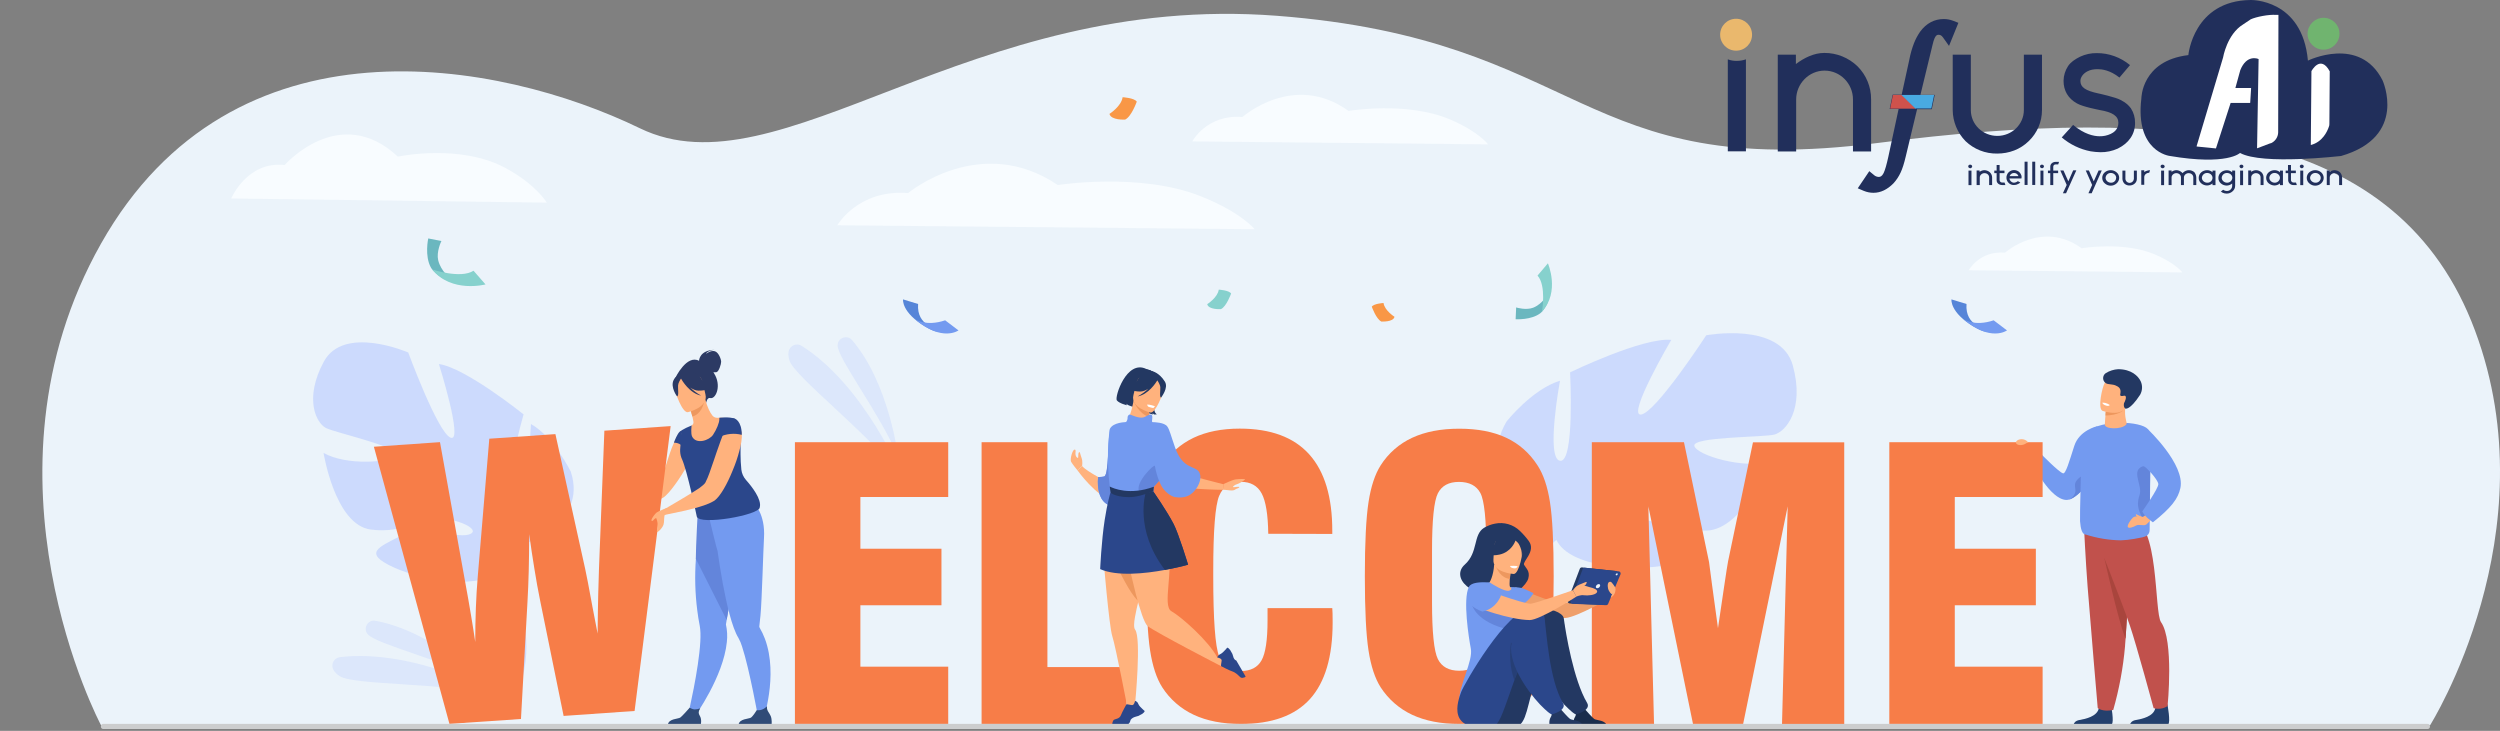 <?xml version="1.0" encoding="utf-8"?>
<!-- Generator: Adobe Illustrator 25.2.1, SVG Export Plug-In . SVG Version: 6.00 Build 0)  -->
<svg version="1.1" id="Layer_1" xmlns="http://www.w3.org/2000/svg" xmlns:xlink="http://www.w3.org/1999/xlink" x="0px" y="0px"
	 viewBox="0 0 2772.3 810.5" style="enable-background:new 0 0 2772.3 810.5;" xml:space="preserve">
<rect x="0" y="0" width="2772.3" height="810.5" fill="#808080" stroke="none"/>
<style type="text/css">
	.st0{fill:#EBF3FA;}
	.st1{opacity:0.5;}
	.st2{opacity:0.5;fill:#AEC3FF;enable-background:new    ;}
	.st3{fill:#FFB27D;}
	.st4{fill:#2B478B;}
	.st5{fill:#F77D48;}
	.st6{fill:#2C3A64;}
	.st7{fill:#739AF0;}
	.st8{fill:#6385DB;}
	.st9{fill:#ED985F;}
	.st10{fill:#304B77;}
	.st11{fill:#F8FCFF;}
	.st12{fill:#24406D;}
	.st13{fill:#C1514C;}
	.st14{fill:#A9453D;}
	.st15{fill:#ED975D;}
	.st16{fill:#233862;}
	.st17{fill:#FFFFFF;}
	.st18{fill:#EF9F6A;}
	.st19{fill:#1A2D4C;}
	.st20{opacity:0.5;fill:#233862;enable-background:new    ;}
	.st21{fill:#6BB7BF;}
	.st22{fill:#86D1CD;}
	.st23{fill:#5685D8;}
	.st24{fill:#F99746;}
	.st25{fill:#CCCDCE;}
	.st26{fill:#212F5B;}
	.st27{fill:#CF524C;}
	.st28{fill:#49AAE2;}
	.st29{opacity:0.98;fill:#6FB46E;enable-background:new    ;}
	.st30{opacity:0.98;fill:#EBB86C;enable-background:new    ;}
</style>
<g id="_лой_1">
	<path class="st0" d="M112,804.2c0,0-146.3-274.7,0-534s441.9-203.5,597.5-128s364.1-151,706.4-124.7s333,183.8,665.9,141.1
		s578.8-17.2,662.8,208s-49.8,437.6-49.8,437.6L112,804.2z"/>
	<g class="st1">
		<path class="st2" d="M995.9,506.4c0,0-9.7-81-51.1-129.3c-5.5-6.4-16.1-2.3-15.9,6.1c0,0.1,0,0.3,0,0.4
			C929.4,398.1,975.9,459,995.9,506.4z"/>
		<path class="st2" d="M1001,529.6c0,0-41.3-101.2-111.9-146c-4.3-2.8-10-1.7-13,2.5c-1.9,2.7-2.7,7-0.6,13.7
			C881,417.5,959.7,477.5,1001,529.6z"/>
	</g>
	<g class="st1">
		<path class="st2" d="M537.5,756.4c0,0-58.6-56.7-121.3-68c-8.3-1.5-13.9,8.3-8.5,14.8l0.3,0.3
			C417.6,714.4,492.1,732.3,537.5,756.4z"/>
		<path class="st2" d="M556.1,771.2c0,0-95.9-52.4-178.9-42.5c-5.1,0.6-8.9,5-8.6,10.1c0.3,3.3,2.3,7.2,8.2,11
			C392.3,760,491.2,756.8,556.1,771.2z"/>
	</g>
	<path class="st2" d="M588.8,470.2c0,0-3.4,81.8-18.6,80.2c-15.2-1.6,10.4-90.9,10.4-90.9s-64.7-51.9-93.9-55.8
		c0,0,27.4,87,13.1,81.7c-14.3-5.3-47.1-94.5-47.1-94.5s-71.5-31.2-93.7,10.3c-22.3,41.5-8,68.1,2.4,73.4
		c10.4,5.3,81.6,20.9,77.6,29.7c-4,8.8-55.3,12.4-80.2-2.1c0,0,12.6,79.7,52.2,85c39.6,5.3,57.1-15.9,81.5-12.2
		c24.4,3.7,40.4,14.2,26.9,17.9c-13.5,3.7-53-10.1-76.2,1.9s-41.2,18.5-7,34.2s99.8,26.1,119.2,1.4c0.8-1.1,1.7-2.1,2.4-3.1
		c-0.7,1.1-1.5,2.2-2.4,3.1c5.7,5.4,11.4,26.2,15,41.9c0.4,2.6,1.2,6.3,2.5,11.4l0,0c0.5,2.3,0.8,4.1,1.1,5.4
		c5.3,34.7-14.1,87.8-14.1,87.8l7.2,3.8c29.8-51.2,10.5-103.5,10.5-103.5c-11-40.4-2.8-71.6-2.8-71.6s78.1-22.7,58.1-82.7
		C632.9,523.2,614.6,484.9,588.8,470.2z"/>
	<path class="st2" d="M1988.1,405.3c-13.4-49-96-33.5-96-33.5s-56,85.9-72.3,87.9c-16.3,2.1,33.5-82.8,33.5-82.8
		c-31.7-3-112.2,36-112.2,36s5.3,100-11,98.1c-16.3-2-0.2-88.8-0.2-88.8c-30.6,9.2-59.1,45-59.1,45c-35.6,58.3,41,101,41,101
		s1.1,34.7-20.3,74.6l0,0c0,0-4.9,7.4-9.7,19.8h8.3c0.7-2.2,1.4-4.4,2.3-6.5c0,0,0,0,0,0V656c0.6-1.3,1.4-3.1,2.4-5.4l0,0
		c2.5-5,4.3-8.7,5.3-11.4l0,0c7.6-15.7,18.6-36.1,25.9-40.4c-0.8-1.2-1.4-2.5-1.8-3.8c0.6,1.2,1.2,2.5,1.8,3.8
		c14.4,30.5,85.9,35.5,125.7,27.3c39.8-8.3,22.4-19.4,0.9-37.6c-21.5-18.2-66.4-13.3-79.7-20.4c-13.3-7.1,6.1-14.3,32.6-12.3
		c26.5,2,39.9,28.5,82.8,32.5c42.9,4,75.4-76.7,75.4-76.7c-29.6,9.2-82.7-7-84.8-17.2c-2.1-10.2,76.5-9.3,88.8-12.5
		S2001.5,454.3,1988.1,405.3z"/>
	<path class="st3" d="M708.6,557.7c10-1,21.8-2.7,26.6-5.7c7.2-4.4,19.6-22.8,27.3-36.3c0.2-0.3,0.7-7.1,0.9-7.5
		c4-7.1,5.8-2.7,6-8.4c0.2-3-0.1-6.1-0.9-9c-0.8-2.9-2.2-5.7-4.1-8.1c-0.2-0.3-0.5-0.7-0.8-0.9c-1.5-1.8-3.2-3.3-5.2-4.4
		c-1.3-0.5-2.7,0.1-4.2,1.7v0c-1.5,1.7-2.8,3.6-3.8,5.6c-0.1,0-0.1,0.1-0.1,0.2c-0.3,0.5-0.6,1-0.9,1.7c-0.1,0.1-0.2,0.2-0.2,0.4
		c-0.6,1.3-1.2,2.6-1.8,3.9c-6.8,14.7-11.8,39.1-17.8,45.7c-2.6,2.9-16.5,6.4-25.9,10.6C696.9,550.2,701.9,558.4,708.6,557.7z"/>
	<path class="st4" d="M753.7,478.8c-2.6,2.2-5.5,9.7-6.4,12.1c0,0,7.2-0.3,10.1,5.3C757.4,496.2,757.4,475.5,753.7,478.8z"/>
	<path class="st5" d="M498.4,802.7l-83.8-307.3l73.3-5.1L515,640.7c3,16.5,5.5,30.3,7.3,41.4c1.9,11.1,3.4,21,4.7,29.8
		c0-13,0.3-25.6,0.7-37.7s1.2-23.7,2.1-34.9l12.8-152.8l73.3-5.1l33,149.4c1.4,6,4,19.9,8,41.7c2.4,12.7,4.3,22.7,5.8,30.1
		c0.2-18.8,0.4-33.6,0.7-44.4c0.3-10.7,0.5-19.7,0.8-26.9l6-153.7l73.5-5.1l-40,315.9l-78.7,5.5l-26-127.7
		c-2.3-11.2-4.4-23-6.4-35.4c-2-12.4-4-25.2-5.8-38.5c0,15.5-0.2,29.2-0.5,41.3c-0.3,12.1-0.8,23.4-1.4,34.1l-7.2,129.6L498.4,802.7
		z"/>
	<path class="st6" d="M775.2,400.1c0-1,0.8-11.6,17-12.2c0,0-8,1-9.3,4.5c0,0,5.4-4.3,9.8-2.9s7,9.1,7,11.7c0,2.5-2.4,10.8-5.2,11.5
		c-1.1,0.2-2.3,0.2-3.4,0c0.8,1.3,1.5,2.6,2.2,3.9c6.5,13.3-0.2,26.3-5.7,24.8c-3.5-0.9-4.5,5.1-4.5,5.1L749,418.8
		C749,418.8,761.5,392.8,775.2,400.1z"/>
	<path class="st7" d="M763.3,791.5l7.3,2.7c0,0,31.5-43.7,35.4-82.1c0.8-6.6,0.4-13.2-1-19.6l0.8-4.9c0.2-1.4,0.6-3.2,0.9-5.2
		c1-5.9,2.4-13.9,4-23c3.7-21,8.5-47.9,12.2-67.7l-2-0.6l-21.1-6.8l-4.3-13.8l-15.7-4.2c0,0-3.5,6.9-6.6,39.4
		c-0.6,4.3-1.1,9-1.5,14.1c-1.4,19-0.9,38,1.5,56.9c0.7,5.7,1.6,11.5,2.8,17.5c0.8,4.4,1,10.4,0.6,17.2
		C774.9,742.7,763.3,791.5,763.3,791.5z"/>
	<path class="st8" d="M771.6,619.6l34.2,67.9c0.2-1.4,0.6-3.2,0.9-5.2c1-5.9,2.4-13.9,4-23c3.7-21,8.5-47.9,12.2-67.7l-2-0.6
		l-21.1-6.8l-4.4-13.8l-21.5-5.7C773.9,564.7,771.6,606.7,771.6,619.6z"/>
	<path class="st7" d="M786.6,574.9l0.8-6.8c13.3,3.5,48.7-9.8,48.7-9.8s12.8,11.3,11.1,38.4c-0.8,13.2-2.3,69.3-3.9,85.9
		c-0.6,6-1.1,10.3-1.3,12l0,0c0,0.5,0.1,1,0.4,1.5c2.3,3.9,4.2,8,5.8,12.2c15.4,41.1-2.4,91.6-2.4,91.6l-4.6-1.8
		c0,0-10.1-56.3-18.3-81.1c-1-3.3-2.3-6.5-4-9.5c-3.6-5.8-6.9-15.2-9.9-26.4c-5.7-21.2-10.3-48.8-13.3-70.1
		C795.3,610.9,786.6,574.9,786.6,574.9z"/>
	<path class="st3" d="M761.3,492.6c4.8,2.2,10,3.4,15.3,3.6c22.8,1.2,28-18.7,28.9-32c-2.5-0.9-5.2-1.2-7.8-1
		c-0.6,0-1.2,0.1-1.9,0.1c-2.3,0.2-4.5-0.8-5.9-2.6c-2.6-3.3-5.6-9.3-7.7-17.5l-1,0.5l-16.4,7.7c0,0,1.7,5.4,3,10.5
		c0.5,2,0.9,4,1.2,6.1c0.2,1.6-0.7,3.1-2.2,3.8l0,0l0,0C764.4,478.5,762.5,485.5,761.3,492.6z"/>
	<path class="st4" d="M755.6,507.6c0.2,0.5,0.4,0.9,0.6,1.4c5.8,12.5,16.5,63.9,16.5,63.9c3.3,10,69.6-1.8,69.8-10.2
		c2.5-8.9-8.9-23.3-15.3-30.5c-2.8-3.2-4.6-7.2-5.1-11.4c-1.3-12-0.8-23.1-0.9-29.9l0,0c-1.3-0.9-2.5-1.8-3.6-2.6
		c-1.6-1.1-3-2.3-4.4-3.6c-1.2-1.1-1.9-2.6-2.1-4.2c-0.1-1.2,0-2.3,0.1-3.5c0-0.5,0.1-1.1,0.2-1.7c0.6-3.8,1.8-7.5,3.3-11
		c-6.1-2.5-17-1-17-1s0,0.6,0,1.6c0,4-3.2,11.6-7,17.3c-4.1,6.1-18.5,11.1-23.2,1.9c-1.6-3.2-0.7-11.7-0.5-12.3l0,0
		c-9.8,3.8-13.2,7-13.2,7C759.5,482.6,751.1,495.5,755.6,507.6z"/>
	<path class="st9" d="M764.8,451.4c0,0,1.7,5.3,3,10.5c9.6-2.7,12.5-12.8,13.4-18.2L764.8,451.4z"/>
	<path class="st3" d="M762.8,457.1c0,0,23-5.3,19.5-19.6c-3.5-14.3-3-24.6-17.8-21.8c-14.8,2.8-16.3,9-16.3,14
		C748.2,434.8,756.7,458.1,762.8,457.1z"/>
	<path class="st6" d="M746.9,421.6c2.5-5.2,5.4-4.9,7.2-4c10.8-10,21.4-1.8,21.4-1.8c2.6,6,7.1,10.9,12.9,13.9c0,0-3.5,3.6-13.8,3.5
		c-3.1,0-6.3-1.5-9.1-3.4c3.6,3.5,7.6,6.5,12,8.9c-12.8-2.4-21.5-17.3-22.3-18.9c-1.1,1.6-3.2,5-3.3,7.9c-0.2,3.9,1.1,11.5-1.1,11.8
		C750.7,439.6,743.2,429.4,746.9,421.6z"/>
	<path class="st10" d="M819,803.7h36.6c0,0,0.8-5.6-1-9.8c-1.8-4.1-4.7-5.9-4-10.8c-2.3,2.4-6.1,5.1-11.4,4.4
		c-0.6,1-4.2,6.6-6.3,8.2C830.4,797.4,819.8,796.8,819,803.7z"/>
	<path class="st10" d="M740.6,803.7h36.5c0,0,1.4-5.8-1-9.8c-2.1-3.5-1.3-5.5,0.3-8.4c-1.9,0.8-4,1.2-6.2,1.2
		c-1.9-0.2-3.8-0.9-5.4-1.9c-1.6,1.8-8.3,9.4-10.4,10.9C752,797.4,741.4,796.8,740.6,803.7z"/>
	<path class="st3" d="M822.6,485.1c-0.2,3.3-0.7,6.7-1.5,9.9c-1.6,7.1-3.7,14.1-6.3,20.9c-0.8,2-1.5,4-2.4,6
		c-5.9,14.7-13.6,28.4-19.9,33.1c-0.2,0.2-0.5,0.4-0.8,0.5c-3.5,2.1-7.3,3.7-11.2,5c-6.5,2.2-14.1,4.2-21,5.8h-0.1
		c-4,0.9-22.2,4.7-22.2,4.7l-1.5-5.7c0,0,33.8-19.7,39.6-23.9c3.3-2.4,5.9-4.6,6.8-6.1c1.8-3.5,3.3-7,4.6-10.7
		c0.9-2.4,1.8-5,2.7-7.8c1.7-4.6,3.3-9.6,5-14.6c3.1-9.1,6.4-18.3,9.5-25.4l0,0c0.5-1.2,1.8-1.8,3-1.5l15.5,3.2
		c0.1,1.1,0.2,2.4,0.2,3.7C822.7,483.2,822.7,484.1,822.6,485.1z"/>
	<path class="st4" d="M797.7,484.6c7.8-3.7,16.6-4.5,24.9-2.4c-0.1-15.9-8-18.1-8-18.1C811.4,462.9,797.7,464.8,797.7,484.6z"/>
	<path class="st3" d="M739.3,563.3c0,0-9.3,3.6-11.1,5c-1.8,1.4-5.3,6-5.9,8.4c0,0,0,1,1,1c1,0,3-3.6,4.5-3c0,0,1.4,3.8,1.4,6.2
		c0,1.6-0.9,7.7-0.7,9c0.2,1.3,6.1-4.1,7.3-8.2c0.9-3.3,0.4-5.4,1-9.5c0.5-3.6,10.4-5.7,10.4-5.7L739.3,563.3z"/>
	<path class="st5" d="M881.5,802.8V490.4h170v60.7h-97.4v57.4h89.9v62.7h-89.9v68.1h97.4v63.5H881.5z"/>
	<path class="st5" d="M1249.4,802.8h-160.9V490.4h73v249.3h87.8L1249.4,802.8z"/>
	<path class="st5" d="M1405.6,674.4h71.8c0.1,1.9,0.2,3.9,0.3,6.1c0.1,2.2,0.1,5.4,0.1,9.7c0,38.1-8.4,66.4-25.1,84.9
		s-42.3,27.7-76.7,27.7c-20.3,0-37.7-3.4-52.1-10.1c-14.4-6.7-26.6-17.3-35.1-30.6c-6.2-9.7-10.7-23.3-13.4-40.6
		c-2.7-17.3-4.1-44.8-4.1-82.4c0-37.6,1.4-65,4.1-82.4s7.2-30.8,13.4-40.6c8.5-13.3,20.5-23.8,34.7-30.6
		c14.3-6.8,31.4-10.2,51.3-10.2c34.2,0,59.9,9.5,77,28.5s25.7,47.4,25.6,85.3v3l-71-0.2c-0.3-21.2-2.7-36.1-7.3-44.7
		c-4.6-8.6-12.3-12.9-23.1-12.9c-11.8,0-19.8,5.2-24.1,15.7s-6.5,38.2-6.5,83.1v5.9c0,48.3,2.2,77.9,6.5,88.8s12.4,16.3,24.1,16.3
		c11,0,18.6-4,23-11.9c4.4-7.9,6.6-22.6,6.6-44.1L1405.6,674.4z"/>
	<path class="st5" d="M1513.5,639.1c0-37.6,1.4-65,4.1-82.4s7.2-30.8,13.4-40.6c8.5-13.4,20.7-24.1,35.1-30.7
		c14.5-6.7,31.8-10,52.1-10c20.4,0,37.8,3.3,52,10c14.3,6.7,25.9,16.9,34.8,30.7c6.5,9.9,11.1,23.5,13.8,40.8
		c2.7,17.3,4.1,44.7,4.1,82.2c0,37.3-1.4,64.7-4.1,82.1c-2.7,17.4-7.3,31-13.8,40.9c-8.4,13.3-20.5,24-34.8,30.6
		c-14.4,6.8-31.7,10.1-52,10.1c-20.3,0-37.7-3.4-52.1-10.1c-14.4-6.7-26.5-17.3-35.1-30.6c-6.2-9.7-10.7-23.3-13.4-40.6
		S1513.5,676.7,1513.5,639.1z M1648.2,667.3v-56.4c0-34.6-2.2-56-6.6-64.2c-4.4-8.2-12.3-12.3-23.8-12.3c-11.2,0-19,4.2-23.3,12.6
		c-4.3,8.4-6.5,29.7-6.5,63.9v56.4c0,33.8,2.2,55,6.5,63.6s12.2,12.9,23.7,12.9c11.4,0,19.2-4.2,23.5-12.6
		C1646,722.8,1648.2,701.5,1648.2,667.3z"/>
	<path class="st5" d="M1765.2,802.8V490.4h102.2l27.8,132.9c0.1,0.7,1.2,9,3.3,25.1c2.1,16,4.3,32.1,6.6,48.2
		c1.8-12,3.9-27,6.6-44.7c2.6-17.8,4.2-27.6,4.6-29.5l27.6-131.9h101.2v312.4h-69l6.3-241.4L1933,802.8h-55.6l-49.5-241.4l6.3,241.4
		L1765.2,802.8z"/>
	<path class="st11" d="M256.4,220.1c0,0,17.5-41.7,59.3-37.1c0,0,60.8-69.6,125.5-9.3c0,0,68.9-14.9,119.9,12.9
		c34,18.6,45.2,38.1,45.2,38.1L256.4,220.1z"/>
	<path class="st11" d="M928.5,249.8c0,0,23.1-40.1,78.5-35.7c0,0,80.3-66.9,166-8.9c0,0,91-14.4,158.5,12.4
		c45,17.9,59.8,36.6,59.8,36.6L928.5,249.8z"/>
	<path class="st11" d="M1322.1,156.8c0,0,16.4-30.4,55.6-27c0,0,57-50.6,117.7-6.8c0,0,64.6-10.9,112.4,9.4
		c31.9,13.5,42.4,27.7,42.4,27.7L1322.1,156.8z"/>
	<path class="st11" d="M2183.2,299.7c0,0,11.8-21.9,40.2-19.5c0,0,41.1-36.6,85-4.9c0,0,46.6-7.9,81.1,6.8c23,9.8,30.6,20,30.6,20
		L2183.2,299.7z"/>
	<path class="st7" d="M2330.3,513.5c-4.7,8.8-10.3,17.2-16.7,24.9l0,0c-6.3,7.6-12.8,13.3-18.3,15.3l0,0c-0.3,0.1-0.6,0.2-0.8,0.3
		h-0.1c-1,0.3-2.1,0.4-3.2,0.4c-18-0.8-37-39.4-37-39.4c0.4-3,1.8-5.7,4-7.8c1.5-1.5,3.4-2.7,5.4-3.6c0,0,19.4,19.9,24.1,21.3
		c3,0.9,6.9-13,12.5-30.4c5.6-17.5,25.3-21.8,25.3-21.8S2345.4,485.4,2330.3,513.5z"/>
	<path class="st8" d="M2313.6,538.5L2313.6,538.5c-6.3,7.6-12.8,13.3-18.3,15.3l0,0l-0.8,0.3h-0.1c0.2-0.1,6.1-3.2,7-8.8
		c0.9-5.7-5.2-10.5,10.2-19.4C2320.4,520.6,2313.6,538.5,2313.6,538.5z"/>
	<path class="st12" d="M2299.5,803.2h42.2c3-2-0.8-22.1-0.8-22.1s-11.5-4.4-13.5,4.5c-2,8.9-14.7,11.7-21.4,12.8
		C2301.4,799.2,2300,801.7,2299.5,803.2z"/>
	<path class="st13" d="M2363.8,595.5c0,0-1.3,24.6-3,53.1c-1.2,20.4-2.6,42.9-3.7,59.7c-0.2,2.2-0.3,4.4-0.5,6.4
		c0,0.6-0.1,1.2-0.1,1.9c-2.1,23.9-6.5,47.6-13.1,70.7c-11.9,2.5-17.2-2.1-17.2-2.1s-8.2-95.8-11.2-134.4
		c-2.2-28.4-4.2-69.8-4.2-69.8L2363.8,595.5z"/>
	<path class="st14" d="M2360.8,648.7c-1.2,20.4-2.6,42.9-3.7,59.7c-7.8-18.3-23.6-89.6-23.6-89.6L2360.8,648.7z"/>
	<path class="st12" d="M2362.1,803.2h42.2c3-2-0.8-22.1-0.8-22.1s-11.5-4.4-13.5,4.5c-2,8.9-14.7,11.7-21.4,12.8
		C2364,799.2,2362.5,801.7,2362.1,803.2z"/>
	<path class="st13" d="M2322.3,590.7c0,0,30.1,75,39.7,103.4c6.9,20.2,26.2,91.2,26.2,91.2s8.4,2.6,15.5-2.4c0,0,7.2-72.5-7.3-93
		c-7.7-10.9-1.9-112.8-33.2-113.7C2331.9,575.3,2322.3,590.7,2322.3,590.7z"/>
	<path class="st7" d="M2384,566.5c-0.1,10.7-0.2,18.5-0.2,20.5c0.1,6.4-4,7.9-8.3,8.9c0,0-3.9,0.8-8.9,1.7
		c-4.9,0.9-9.9,1.4-14.8,1.6c-13.2-0.2-26.3-2.4-38.8-6.4c-4,0-5.8-6.2-6.4-14.8c-0.4-5.8,1.4-63.8,1.6-78.3
		c0.2-10.4,5.8-20,7.5-21.4c14.8-13.1,58.3-11.4,66.2-2.4c1.9,2.2,2.5,23.7,2.6,47.2C2384.3,538.3,2384.1,554.3,2384,566.5z"/>
	<path class="st3" d="M2357.8,470.8c-5.6,6-24.2,5.1-23.7-0.1c0.1-0.6,0.2-4.5,0.3-5.1c0.1-0.6,0.1-0.9,0.1-1.4
		c0.1-1.3,0.2-2.4,0.3-3.4c0.2-2.9,0.3-4.5,0.3-4.5l0,0c0.5-0.1,12.5-3.6,18.5-5c2-0.5,3.3-0.7,3.3-0.6
		C2355.2,464.2,2359.6,468.8,2357.8,470.8z"/>
	<path class="st15" d="M2354.3,455.3c0,0-5,5.1-19.5,5.5c0.2-2.9,0.3-4.5,0.3-4.5l0,0c0.5-0.1,12.5-3.6,18.5-5
		C2354.8,451.7,2353.4,454.5,2354.3,455.3z"/>
	<path class="st3" d="M2331.5,455.6c2.7,0.9,5.5,1.6,8.3,1.9c6.8,0.9,15.8,0.4,18.7-7.9c4.8-13.9,10.8-22.3-3.2-28
		c-7.5-3-12.3-3.2-15.5-2c-2.4,0.9-4.5,2.7-5.8,5C2331.3,428.8,2325.8,453.1,2331.5,455.6z"/>
	<path class="st16" d="M2335.1,413.8c-3,2.1-3.8,6.2-1.8,9.2c1,1.5,2.5,2.5,4.2,2.8c3.5,0.6,6.5,0.7,8.2,1.5
		c3.5,1.5,6.5,3.2,5.7,8.6c-0.3,1.8-1.2,4.1,3.6,3c0.6-0.2,1.2-0.2,1.7,0.1c2,1.2-0.5,6.8-1.3,8c0,0-1.1,4,1.3,6
		c0.3,0.2,5,2.3,16.5-15.2c2.6-4.6,2.9-10.1,0.7-14.9c-2.8-6-10.5-13.5-25.1-13.5C2344,409.7,2339.2,411.2,2335.1,413.8z"/>
	<path class="st17" d="M2331.4,446.5c0,0-0.3,1.8,3.9,3.2c0,0,3.5,1.2,4.2-0.6C2339.4,449.2,2336.7,446.5,2331.4,446.5z"/>
	<path class="st8" d="M2384,566.5c-2.1,9.9-5.6,13.3-7.5,9.6c-6.8-12.9-6.7-18.3-3.8-27.5c3-9.2-7.4-23.5,0-29.6
		c7.3-6,11.4,3.7,11.6,4.1C2384.3,538.3,2384.1,554.3,2384,566.5z"/>
	<path class="st3" d="M2383.7,565.3c0,0-5,8.2-8.3,7.9c-3.3-0.3-7.7-1.5-10.3,0.9c-2.6,2.4-6.6,8.8-5.5,10.4
		c1.1,1.7,5.8,0.2,9.1-1.7c3.3-1.9,8.6,0.9,11.4-1.2c2.8-2.1,9.5-10.4,9.5-10.4L2383.7,565.3z"/>
	<path class="st7" d="M2381.7,475.9c0,0,41.6,39.1,36.2,65.2c-2.5,11.9-10.1,21.9-30.5,38.1c0,0-9.6-6.6-11.8-12.1
		c0,0,18.5-26,17.8-30.5c-0.9-5.4-13.5-19-18-21.1C2370.9,513.4,2371.3,480.5,2381.7,475.9z"/>
	<path class="st3" d="M2375.3,573.2c0,0-4.4-1.9-5.8-2.7s-1.1,0.5-0.7,1.2c0.7,1.2,1.9,2.1,3.3,2.3
		C2373.3,574,2374.4,573.7,2375.3,573.2z"/>
	<g id="girl_2">
		<path class="st16" d="M1657.7,580.7c10-2.1,20.3,0.9,27.6,7.9c3.7,3.5,7.1,7.4,10.1,11.5c8.1,11.3-7.4,22.5-5.3,26.3
			c2.1,3.8,6.8,6.9,4.7,14.9s-15.9,18.4-20.4,18.8c-45.6,4.7-65.4-20.4-50.1-34c15.2-13.5,9-33.2,21.4-40.8
			C1649.4,583.1,1653.5,581.5,1657.7,580.7z"/>
		<path class="st18" d="M1681.2,651.5c0,0,42.6,17.9,50.4,17.6s55.8-14.6,55.8-14.6l-1.2,8.3c0,0-37,21.3-50,22.5
			c-12.7,1.2-56.4-11.4-60.6-14.1C1671.4,668.5,1669,654.2,1681.2,651.5z"/>
		<path class="st3" d="M1686.1,671.2c-4.4,3-9.3,5-14.4,6.1c-22.2,5.1-30.7-13.7-34-26.6c2.3-1.3,4.9-2.1,7.5-2.3
			c1.6-0.2,3.3-0.3,4.7-0.4c2.5-1.9,6.2-9.7,7-21.9l1,0.3l17.5,4.8c0,0-0.8,5.6-1.2,10.8c-0.3,4.2-0.4,8.1,0.4,9l2.2,0.5l0,0
			C1680.7,657.8,1683.7,664.3,1686.1,671.2z"/>
		<path class="st9" d="M1675.6,631.2c0,0-0.8,5.6-1.2,10.8c-10-1-14.5-10.5-16.3-15.6L1675.6,631.2z"/>
		<path class="st3" d="M1678.6,636.5c0,0-23.6-1.3-22.5-16c1.1-14.7-1.3-24.7,13.8-24.5s17.6,6,18.5,11
			C1689.2,612,1684.7,636.4,1678.6,636.5z"/>
		<path class="st16" d="M1688.2,598.8c-3.3-4.7-6.1-3.9-7.8-2.7c-12.4-8-21.4,1.9-21.4,1.9c-1.5,6.3-5.2,12-10.4,15.9
			c0,0,4.2,3.3,14.2,1.1c12.8-2.8,17.2-13.9,17.8-15.6c1.3,1.4,3.1,2.3,4.4,5.3c1.6,3.6,2.6,5.7,2.6,11.6
			C1687.6,616.2,1693.1,605.8,1688.2,598.8z"/>
		<path class="st7" d="M1631,719.1c-2.1-10.9-9.1-54.4-2.1-68.3c2.5-5,12.3-5.5,23-5c3.3,2.2,16.1,10.3,21.3,9.3l0.3-0.1
			c2.5-0.6,3.4-2.4,1.3-3.8c4-0.3,8,0,11.9,0.7c3.7,0.7,13.8,5.9,13.8,5.9s-5.1,9.1-12.5,12.3c1.3,11.4-0.6,16.4-12.4,42.6
			c-10,22.2,1.3,42.1,1.3,42.1s-58.6,47.1-58.9,23.1C1617.8,759.8,1633.8,733,1631,719.1z"/>
		<path class="st16" d="M1679.9,806c3.2-0.4,6.1-2.1,7.8-4.8c0.3-0.4,0.6-0.9,0.9-1.4c6.6-10.1,9.3-41,24.3-74
			c3.7-8,16.8-9.5,20.4-18.5c0,0,8.8-29.4-16.9-30.3c-25.7-0.9-68.7,81.8-69.4,90.5C1646.3,776,1630,811.6,1679.9,806z"/>
		<path class="st19" d="M1781.8,805.3h-36.5c0,0-1.4-5.8,1-9.8c2.1-3.5,1.3-5.5-0.3-8.4c1.9,0.8,4,1.2,6.1,1.2
			c1.9-0.2,3.8-0.9,5.4-1.9c1.6,1.8,8.3,9.4,10.4,10.9C1770.5,799,1781.1,798.4,1781.8,805.3z"/>
		<path class="st8" d="M1632.5,671.2c0,0,4.7,19.4,42,27.2s8.5-18.7,8.5-18.7l-39.1-10.5L1632.5,671.2z"/>
		<path class="st16" d="M1734.1,685.6c2.2,16.5,10.8,68.5,25.9,93.9c4.9,8.2-12.3,12.8-12.4,12.7c-2.3-0.6-6.1-4.3-7.9-5.9
			c-12.3-11.1-37.3-42.5-37.3-67.6c0-12.3-0.2-35.7,8.7-41.7C1716.6,673.4,1733.2,679.1,1734.1,685.6z"/>
		<path class="st4" d="M1709.1,707.5c-3.6,9.1-13.6,8-17.3,16c-2,4.5-4,9-5.8,13.5l-0.5,1.3c-2.2,5.5-4.3,10.9-6.2,16.1
			c-2.9,8-5.5,15.5-7.8,22.1c-3.8,10.7-6.9,19.1-9.7,23.4c-2.4,3.6-3.7,5.5-3.7,5.5c-56,8.6-41-28.8-37.9-37.8
			c2.8-8.2,51.5-93.2,77.2-92.3S1709.1,707.5,1709.1,707.5z"/>
		<path class="st16" d="M1755,805.3h-36.5c0,0-1.4-5.8,1-9.8c2.1-3.5,1.3-5.5-0.3-8.4c1.9,0.8,4,1.2,6.1,1.2
			c1.9-0.2,3.8-0.8,5.4-1.9c1.6,1.8,8.3,9.4,10.4,10.9C1743.7,799,1754.3,798.4,1755,805.3z"/>
		<path class="st20" d="M1686,737l-0.5,1.3c-2.2,5.5-4.3,10.9-6.2,16.1c-7.7-21-3.7-41.8-3.7-41.8
			C1681.2,716.5,1684.5,726.1,1686,737z"/>
		<path class="st4" d="M1712.7,684.4c2.2,16.5,5.3,69.7,20.5,95.1c4.9,8.2-12.3,12.8-12.4,12.7c-2.3-0.6-6.1-4.3-7.9-5.9
			c-12.3-11.1-37.3-42.5-37.3-67.6c0-12.3,14.4-34.7,23.3-40.7c4.1-2.7,9.7-1.6,12.4,2.6C1712.1,681.8,1712.6,683.1,1712.7,684.4z"
			/>
		<path class="st16" d="M1791.8,633.2l-37.4-4c-1.1-0.1-2.1,0.5-2.5,1.5l-13.4,35.2c-0.5,1.3,0.2,2.6,1.4,3.1
			c0.2,0.1,0.5,0.1,0.7,0.2l37.1,1.5c1,0,1.9-0.5,2.3-1.5l13.7-32.7c0.5-1.2-0.1-2.6-1.3-3.2C1792.3,633.3,1792,633.3,1791.8,633.2z
			"/>
		<path class="st4" d="M1795,633.6l-37.4-4c-1.1-0.1-2.1,0.5-2.5,1.5l-13.4,35.2c-0.5,1.2,0.2,2.6,1.4,3.1c0.2,0.1,0.5,0.1,0.8,0.2
			l37.1,1.5c1,0,1.9-0.5,2.3-1.5l13.7-32.7c0.5-1.2-0.1-2.6-1.3-3.2C1795.5,633.7,1795.3,633.6,1795,633.6z"/>
		<path class="st0" d="M1774.3,650c0.5-1.3-0.2-2.3-1.4-2.3c-1.4,0.1-2.6,1-3.1,2.3c-0.5,1.3,0.2,2.3,1.4,2.3
			C1772.6,652.2,1773.8,651.3,1774.3,650z"/>
		<path class="st0" d="M1793.9,636.9c0.2-0.4,0.1-0.8-0.3-1c-0.1-0.1-0.3-0.1-0.4-0.1c-0.7,0-1.3,0.5-1.5,1.1
			c-0.2,0.4-0.1,0.8,0.3,1c0.1,0.1,0.3,0.1,0.4,0.1C1793.1,638,1793.7,637.5,1793.9,636.9z"/>
		<path class="st3" d="M1637.8,650.8c0,0,51.8,19.1,59.6,18.7c5-0.3,46.9-15,46.9-15l3.8,7.1c0,0-40.7,26.2-51.9,26
			c-22.1-0.3-59.4-13.8-63.6-16.5C1628.3,668.5,1625.5,653.5,1637.8,650.8z"/>
		<path class="st3" d="M1744.3,654.5c0,0,3.8-5.8,7.5-6c3.7-0.1,10.2,2.6,12.4,3s8.5,2.5,6.6,5.5c-1.9,3-10.5,3.7-14.3,3.1
			c-3.7-0.7-8.5,1.5-8.5,1.5L1744.3,654.5z"/>
		<path class="st3" d="M1750.7,648.7c0,0,6-2.7,7.6-3.2c1.7-0.5,1.4,0,0.8,1.7c-0.5,1.7-3.6,3.1-3.6,3.7
			C1755.6,651.3,1750.7,648.7,1750.7,648.7z"/>
		<path class="st3" d="M1791.2,651.4c0,0-3.7-5.9-5-6.2c-3.7-0.7-3.7,4.2-3,7.4c0.8,3.4,3.7,6.6,4.5,6.3
			C1788.6,658.7,1792.1,654.6,1791.2,651.4z"/>
		<path class="st3" d="M1791.3,652.6c0.6,4.1-1.5,8.2-5.1,10.1l1.9-4.6L1791.3,652.6z"/>
		<path class="st17" d="M1683,628c0,0-2.2-0.9-8.5-0.4c0,0,0.3,2.4,5,2.7C1681,630.4,1682.4,629.5,1683,628z"/>
		<path class="st7" d="M1664.5,660.2c0,0-4.6,14.7-20.6,18c0,0-26.3-8.1-13.2-26C1630.7,652.2,1643.6,642.6,1664.5,660.2z"/>
	</g>
	<path class="st21" d="M1716.2,326.5c0,0-5.7,10.6-16,14.7c-7.7,3-18.3,0-18.9-0.3l-0.6,13.1c0,0,17.5,1.2,27.7-6.9
		c3.1-2.5,7-8.9,8.2-12.8C1717.4,331.7,1717.3,329,1716.2,326.5z"/>
	<path class="st22" d="M1705,305.6l11.5-13.6c0,0,13.7,31.4-6.6,53.6C1710,345.6,1715,316.7,1705,305.6z"/>
	<path class="st21" d="M499.7,309.1c0,0-10.9-8.3-13.8-20.6c-2.1-9.1,3.2-20.6,3.6-21.2l-14.6-2.9c0,0-4.3,19.4,3,32.4
		c2.3,4,8.8,9.4,13,11.5C493.6,309.6,496.7,309.9,499.7,309.1z"/>
	<path class="st22" d="M525.1,300.2l13.3,15.2c0,0-37.7,10-59.2-16.6C479.2,298.8,511,309.5,525.1,300.2z"/>
	<path class="st23" d="M2202.4,364.1c0,0-23.5-2.2-21.7-27l-16.7-5.1c0,0-2,14.6,25.3,30.5C2207.2,372.8,2202.4,364.1,2202.4,364.1z
		"/>
	<path class="st7" d="M2225.6,366.4c0,0-18.1,13.3-48.5-12.5c0,0,12.3,8.6,33.7,1.3L2225.6,366.4z"/>
	<path class="st23" d="M1039.8,364.1c0,0-23.5-2.2-21.7-27l-16.7-5.1c0,0-2,14.6,25.3,30.5C1044.5,372.8,1039.8,364.1,1039.8,364.1z
		"/>
	<path class="st7" d="M1062.9,366.4c0,0-18.1,13.3-48.5-12.5c0,0,12.3,8.6,33.7,1.3L1062.9,366.4z"/>
	<path class="st24" d="M1546.4,351.3c0,0-11-6.9-12.2-15.3c0,0-10.7,0.6-13,4.1c0,0,4.9,13.9,10.7,16.5
		C1531.9,356.5,1545,357.4,1546.4,351.3z"/>
	<path class="st24" d="M1230.3,126.3c0,0,13.2-8.4,14.6-18.5c0,0,12.9,0.7,15.7,4.9c0,0-5.9,16.7-12.9,19.9
		C1247.7,132.6,1232.1,133.6,1230.3,126.3z"/>
	<path class="st22" d="M1338.7,337.3c0,0,11.6-7.3,12.8-16.1c0,0,11.3,0.6,13.7,4.3c0,0-5.2,14.6-11.3,17.3
		C1353.9,342.8,1340.2,343.7,1338.7,337.3z"/>
	<path class="st3" d="M1234.3,555.5c-18.8-4.8-39.5-34-39.5-34l5.3-4.6c5.5,6.5,28.3,17.6,28.3,17.6c-0.1-5.9,0-11.3,0.4-16.2
		c2.5-33.4,15.1-44.6,18.6-47c0.3-0.2,0.5-0.4,0.8-0.6c0,0,0,0.2,0,0.7c0,1,0.1,3,0.2,5.7C1249.2,497.6,1250,559.6,1234.3,555.5z"/>
	<path class="st7" d="M1249.4,509.9c0,1.8-0.1,3.7-0.2,5.5c-0.6,14.9-2.2,29.7-5.9,38.3c-0.7,1.9-1.8,3.6-3.1,5.2
		c-1.7,1.9-3.7,2.8-6,2.5c-12.7-1.9-16-13.7-16.7-22.6c-0.3-3.3-0.2-6.6,0.2-9.8c0,0,6.3,0,7.3-1c2.1-1.9,3-11.2,3.6-21.4
		c0.7-13.4,0.9-28.5,2.2-31.1c3.7-7.4,17.8-7.4,17.8-7.4S1249.9,488.3,1249.4,509.9z"/>
	<path class="st16" d="M1264.4,434c0,0-10.5,6.2-4.1,18.1c0,0-9.1-1.7-11.2-4.4c0.1,0.6,0.3,1.2,0.6,1.7c0,0-8.4-1.9-11.2-5.4
		c-2.8-3.5,10.8-45.7,32.7-34.8c0,0,20.1,3.7,12.2,26c-7.9,22.3-0.4,24.2-0.4,24.2c-1.1,0.2-2.2,0.3-3.3,0.2c0,0-1.3-0.9-1.4-1.8
		c0,0.6,0,1.2,0.2,1.8c0,0-8.2-1.4-11.4-5.5C1263.9,450.2,1262,438.4,1264.4,434z"/>
	<path class="st3" d="M1249.2,469.9L1249.2,469.9C1249.1,469.9,1249.1,469.9,1249.2,469.9z"/>
	<path class="st3" d="M1274.7,462.5c0.3,2.8,0.7,5.2,0.8,6.4c0.4,2.6-24.7,0.9-26.3,0.9c1.1-0.5,4.5-11.3,5.6-15.4
		c1.3-5,2.3-10.4,2.3-10.4l17.7,1.1l1.1,0.1c-0.6,2.2-1.1,4.5-1.4,6.8c0,0.3-0.1,0.6-0.1,0.8C1274,455.3,1274.3,459.1,1274.7,462.5z
		"/>
	<path class="st16" d="M1254.7,442.3c0,0-2.9-9.1-2.3-16.1c0.4-5,7.5-22,24.6-14.8c3.4,1.4,6.5,3.6,9,6.4c3.2,3.6,7.2,10.7-3.1,24.5
		l-3,4.8L1254.7,442.3z"/>
	<path class="st8" d="M1251.5,511.4l-0.9,30c0,0-3.3,5.7-7.2,12.3c-1,1.7-2,3.4-3.1,5.2c-1.7,1.9-3.7,2.8-6,2.5
		c-12.7-1.9-16-13.7-16.7-22.6c-0.3-3.3-0.2-6.6,0.2-9.8c0,0,6.3,0,7.3-1c2.1-1.9,3-11.2,3.6-21.4l8.7-4.9l12.1,8.2L1251.5,511.4z"
		/>
	<path class="st15" d="M1274.7,462.5c-12.4-3.6-17.7-18-17.7-18c5.2,0.1,12.1,3.8,17.5,7.5c0,0.3-0.1,0.6-0.1,0.8
		C1274,455.3,1274.3,459.1,1274.7,462.5z"/>
	<path class="st3" d="M1275.6,457.5c0,0-22.4-5.5-18.7-19.4s3.2-24,17.7-21c14.5,3,15.8,9,15.7,13.9S1281.5,458.6,1275.6,457.5z"/>
	<path class="st16" d="M1291.7,423.1c-6.6-10.6-14.6-11.6-14.7-11.6c-5.7-3.8-13.2,5.6-13.2,5.6c-2.6,5.8-7.1,10.6-12.8,13.4
		c0,0,3.4,3.6,13.4,3.7c3.1,0,6.1-1.3,9-3.2c-3.5,3.4-7.5,6.3-11.9,8.6c12-2.1,20.4-15.3,21.9-17.8c1.7,2.6,3.2,5.6,3.3,7.5
		c0.2,3.8-1.2,11.3,0.9,11.6C1287.6,440.6,1296.2,430.2,1291.7,423.1z"/>
	<path class="st17" d="M1272.1,448.6c0,0,0.3,2.1,1.7,2.6s4.9,1.4,5.3,1.2c0.6-0.6,1.2-1.2,1.7-1.9
		C1280.8,450.5,1275.1,448.4,1272.1,448.6z"/>
	<path class="st3" d="M1263.7,661.2c-0.3,1.2-0.6,2.4-0.8,3.5c-1.7,7-3.3,13.5-4.2,19c-1.3,7.1-1.6,12.4,0.1,14.6
		c7,9.1,0,81.5,0,81.5l-7.9,8.2c0,0-13.8-71.5-17.5-82.7c-1.7-5.1-4.2-26.8-6.4-49l-0.3-3.3c-0.4-3.9-0.7-7.8-1.1-11.5
		c-2-21-3.4-39-3.4-39s14.6-10.3,27.9-11.4c7.8-0.7,15.2,1.8,18.8,11.4C1274.1,616.4,1268.7,640.5,1263.7,661.2z"/>
	<path class="st15" d="M1261.5,666c-10.2-11.1-17-27.1-29.4-49.4c-1.1-11.4,7.9-22.2,17.9-25.6c7.8-0.7,15.2,1.8,18.8,11.4
		C1274.1,616.4,1266.5,645.3,1261.5,666z"/>
	<path class="st3" d="M1303.3,523.2l53.3,13.8v6.2c0,0-53.1-0.6-56.5-6.5C1296.6,530.7,1303.3,523.2,1303.3,523.2z"/>
	<path class="st3" d="M1356.6,728.4l-2.5,10.3c0,0-72.1-37.2-81.4-44.4c-3.7-2.9-8.7-18.5-13.3-36.1c-6.8-26.3-12.8-57.2-12.8-57.2
		s10.1-38.9,37.2-15.1c16.2,14.2,13.7,41.7,11.9,63c-1.2,14.3-2,25.9,3.3,28.9c10.5,5.8,41.2,32.8,50.9,51.3L1356.6,728.4z"/>
	<path class="st7" d="M1323.8,545.2c-4.5,4.7-10.6,7.6-20.5,6.1c-4.3-0.6-11.9-5.5-15.9-13.4c-0.6-1.2-2.1-4.7-2.1-4.7
		s-5.5,5.5-5.7,6.5v0.1c-0.1,0.5-0.4,3-0.5,4.3c0,0.2,0,0.4-0.1,0.5v0.3c0,1.1,0.2,2.2,0.4,3.2c0,0-23.7,10.4-44.7,0.2l-0.1-0.1
		c-1.1-0.5-2.1-1.1-3.1-1.7c0,0-0.4-2.6-0.9-7c-1.3-11.3-3.3-34.3-0.8-54.8c0.6-5.5,14.6-12.9,18.9-16.7c1.2-1.4,1.8-3.2,1.7-5
		c-0.2-1.4,1.4-3.7,2.7-3.3c2.6,0.8,10,4.5,15.1,3.1c2.6-0.7,5.8-3.7,8.3-3c3,0.8-0.2,8.2,1.6,8.3c2.4,0.1,13.1,0.3,16.3,4.8
		c2.7,3.7,4.1,10.5,8.7,23.4l0,0c8.7,24.3,21.4,19.7,26.5,26.9C1332.9,528.1,1331,537.6,1323.8,545.2z"/>
	<path class="st8" d="M1285.3,533.2c-2.1-5.3-3.6-10.8-4.6-16.5c-0.5-2.9-22.9,19.4-17.3,28.5S1285.3,533.2,1285.3,533.2z"/>
	<path class="st4" d="M1317.5,626.2L1317.5,626.2c-0.4,0.1-7.3,2.1-17.6,4.2c-2.5,0.5-5.2,1.1-8.1,1.6c-22,4.1-53.1,7.4-71.8-0.9
		c0,0,1.4-31.1,5-54.5c2.9-18.8,6.3-30.1,6.3-30.1s19,3.9,38.9,0.1l0.6-0.1c2.6-0.5,5.4-0.7,8-1.6c0,0,14.8,21.1,22.6,36.1
		C1306.9,591.4,1317.5,626.2,1317.5,626.2z"/>
	<path class="st16" d="M1317.5,626.2L1317.5,626.2c-0.4,0.1-7.3,2.1-17.6,4.2c-2.5,0.5-5.2,1.1-8.1,1.6
		c-34.2-44.7-21.4-85.3-21.4-85.3l0.4-0.2c2.6-0.5,5.4-0.7,8-1.6c0,0,14.8,21.1,22.6,36.1C1306.9,591.4,1317.5,626.2,1317.5,626.2z"
		/>
	<path class="st3" d="M1356.6,536.9c0,0,9.8-4.8,13.7-5.3c3.9-0.5,10.4-0.6,10.4,0c0,0.6-7,5-8.9,5.3c-1.9,0.3-5.4,3-4.4,3.3
		c1.1,0.3,6.8-1,6.9,0s-3.5,1.7-4.2,2.4c-0.7,0.7-2.8,1.7-6.3,1.2c-3.5-0.5-7.4-0.7-7.4-0.7L1356.6,536.9z"/>
	<path class="st4" d="M1370.9,732.4L1370.9,732.4c-0.4-0.1-1.9-0.6-2.9-2.9c-0.6-1.6-0.8-2.8-1.4-4.4l-2.4-4.2
		c-2.5-3.3-3.4-2.6-3.4-2.6s-0.7,0.8-1.7,2c-1.7,1.9-4.2,4.4-5.9,5.1c-1,0.4-1.9,1.1-2.5,2c-0.4,0.5-0.6,1.1-0.8,1.7
		c0,0,5.2,0.9,4.8,3.5c-0.9,5-0.7,5.9-0.6,6.1l0,0c0,0,8.9,4.7,11.8,5.6c5.1,1.7,7.7,5.1,9.4,6.6c0.7,0.6,1.6,0.9,2.5,0.8
		c1.3-0.2,3.1-0.6,3.5-1.5L1370.9,732.4z"/>
	<path class="st4" d="M1266.7,791.6l-4.3,2.3c-1.6,0.5-2.8,0.7-4.4,1.3c-1.6,0.6-3.1,1.6-4.2,3c-1.2,4.9-3,4.8-3,4.8h-17.1
		c-0.8-0.4,0.6-3.9,1.2-4.5c1.7-1.6,6.5-0.8,8.3-5.8c1-2.8,5.9-11.6,5.9-11.6l0,0c0.2-0.1,1.1-0.3,6,0.8c2.6,0.5,3.6-4.7,3.6-4.7
		c0.6,0.2,1.2,0.4,1.7,0.8c0.9,0.6,1.6,1.5,1.9,2.6c0.6,1.8,3.1,4.3,5,6c1.1,1,1.9,1.7,1.9,1.7S1270.1,789.1,1266.7,791.6z"/>
	<path class="st3" d="M1200,516.9c0,0,0.8-5.4-0.6-9c-1.5-3.8-1.8-7.9-3-6.2c-1.2,1.6-0.2,6.2-1.2,6.1c-0.5-0.1-1.9-0.8-2.4-3.1
		c-0.7-2.8,1-6.5-1.3-6.1c-2.3,0.4-5.2,10.7-3.7,13.5c1.5,2.8,7,9.4,7,9.4L1200,516.9z"/>
	<path class="st16" d="M1279.6,539.7L1279.6,539.7l-0.5,4.4c0,0.2,0,0.4-0.1,0.5v0.3c-11.6,4.3-19.7,6.4-27.3,6.4
		c-8.2,0-13.7-1.6-17-3l-0.1-0.1c-1.1-0.5-2.1-1-3.1-1.7c0,0-0.4-2.6-0.9-7C1234.5,541.6,1252.9,549.6,1279.6,539.7z"/>
	<path class="st5" d="M2095.1,802.8V490.4h170v60.7h-97.4v57.4h89.9v62.7h-89.9v68.1h97.4v63.5H2095.1z"/>
	<path class="st3" d="M2249,490.4c-1.8-2.2-4.6-3.5-7.5-3.4c-4.8,0.3-7.3,3.3-5.3,5.2s6.5,1.8,9.6,0L2249,490.4z"/>
	<path class="st25" d="M114.4,802.7h2577.7c1.4,0,2.5,1.1,2.5,2.5v0.7c0,1.4-1.1,2.5-2.5,2.5H114.4c-1.4,0-2.5-1.1-2.5-2.5v-0.7
		C111.9,803.8,113,802.7,114.4,802.7z"/>
	<path class="st26" d="M2074.9,110.3v57.7h-20.1v-57.7c0-17.7-14.2-32-31.5-32s-31.5,14.5-31.5,32v57.7h-20.4V60.6h20.1V71
		c9.2-6.9,20.1-12.3,31.5-12.3c13.8-0.1,27,5.3,36.9,14.9C2069.6,83.3,2075,96.5,2074.9,110.3z"/>
	<path class="st26" d="M2113,114.6h-9.9l0.7-3.3h9.9l9.3-44c1.2-5.9,2.8-11.8,4.9-17.5c1.4-4,3.5-7.8,6.1-11.3
		c5.7-7.6,12.8-11.4,21.5-11.4c2.7,0,5.4,0.5,8,1.4l-3.6,9c-2.8-3.8-6.1-5.5-10.2-5.5c-3-0.1-5.8,1.3-7.6,3.6
		c-1.9,2.4-3.6,6.6-5,12.1l-15.2,63.5h16.1l-0.7,3.3H2121l-13.7,56.8c-1.7,7.6-3.5,13.3-5.2,17c-1.8,3.8-4.1,7.3-6.9,10.4
		c-5.4,5.9-11.1,8.7-17.5,8.7c-2.8,0-5.7-0.5-8.3-1.6l4.9-7.1c2.5,2.1,5.7,3.3,9,3.3c4.8,0,8.5-2.6,11.1-7.8
		c1.7-3.8,3.6-10.4,5.7-19.2L2113,114.6z"/>
	<path class="st26" d="M2077.5,213.8c-3.6,0-7.2-0.7-10.6-2.1l-6.8-2.9l12.8-19l5.2,4.3c1.4,1.3,3.3,2,5.2,2.1
		c1.7,0,3.6-0.5,5.5-4.3c1.6-3.3,3.3-9.4,5.2-18l11.4-53h-9.9l3.3-15.9h10l8.5-38.9c1.2-6.3,2.9-12.4,5.2-18.3
		c1.8-4.5,4-8.7,6.8-12.7c6.9-9.4,15.9-14,26.3-14c3.5,0,6.9,0.7,10.2,1.9l5.9,2.3l-10.4,25.6l-6.6-9.3c-1.9-2.8-3.6-3-5-3
		c-1.1-0.1-2.1,0.4-2.8,1.2c-0.9,0.9-2.4,3.5-3.8,9.7l-13.5,55.7h15.9l-3.3,15.9h-16.3l-12.5,52.1c-1.9,8.1-3.8,14-5.7,18
		c-2,4.4-4.7,8.5-8,12.1C2092.9,210.2,2085.5,213.8,2077.5,213.8z"/>
	<path class="st26" d="M2165.4,122.1V60.6h20.1v61.5c0,15.8,13.1,28.6,29.4,28.6c16.1,0,29.4-12.8,29.4-28.6V60.6h20.1v61.5
		c0,13-5.3,25.4-14.7,34.4c-9.4,9.2-21.8,13.8-35,13.8c-13.1,0.2-25.7-4.8-35.1-13.8C2170.6,147.3,2165.5,134.9,2165.4,122.1z"/>
	<path class="st26" d="M2367.6,136.2c0.1,6-1.6,11.9-5,16.8c-3.3,4.9-8,8.7-14.2,11.8c-6,2.7-12.6,4.1-19.2,4
		c-3.7-0.1-7.3-0.4-10.9-1c-11.8-2.3-22.8-7.6-32-15.4l12.6-13.9c12.3,10.4,23,12.6,29.4,12.6c4.2,0.1,8.4-0.8,12.3-2.6
		c3-1.4,8.5-4.8,8.5-12.3s-6.4-11.8-20.8-14.2c-0.7-0.2-18.5-3.5-25.1-7.3c-9.9-5.5-14.9-14.2-14.9-25.1c0.1-5.8,1.8-11.4,5-16.3
		c2.9-4.3,7.3-7.4,13.3-10.4c5.8-2.7,12.1-4.1,18.5-4c13.5-0.1,26.5,4.7,36.9,13.3L2350.3,86c-10.4-8.3-19.7-9.3-24.1-9.3
		s-8.3,0.7-11.4,2.4c-4.7,2.4-7.8,6.6-7.8,10.7c0,6.9,5.5,10.7,19.9,13.8c0.2,0,19.6,4.3,24.8,7.3c6.4,3.3,8.7,5.9,11.3,9.2
		C2366.1,124.9,2367.7,130.5,2367.6,136.2z"/>
	<path class="st26" d="M2182.6,184.5c0-1.1,1-2,2.1-1.9c0.1,0,0.1,0,0.2,0c1.1,0,2,0.8,2.1,1.9c-0.1,1.1-1,2-2.1,2.1
		C2183.4,186.4,2182.6,185.6,2182.6,184.5z M2182.9,189.2h3.3v16.1h-3.3V189.2z"/>
	<path class="st26" d="M2209.1,196.7v8.5h-3.3v-8.5c0-2.8-2.4-4.7-5.2-4.7s-5.2,2.3-5.2,4.7v8.5h-3.5V189h3.3v1.6
		c1.5-1.2,3.3-1.8,5.2-1.9c2.2,0,4.4,0.8,6.1,2.3C2208.1,192.4,2209.1,194.5,2209.1,196.7z"/>
	<path class="st26" d="M2214.1,200v-8h-2.6v-2.8h2.6V183h3.3v6.2h5.4v2.8h-5.4v7.8c0.1,1.4,1.2,2.5,2.6,2.6h2.9l0.9,2.8h-3.8
		C2216.7,205.1,2214.1,202.9,2214.1,200z"/>
	<path class="st26" d="M2241.6,197.9h-13.3c0.3,2.6,2.4,4.6,5,4.7c1.6-0.1,3.1-0.7,4.3-1.7l2.8,1.4c-0.7,0.7-1.5,1.3-2.4,1.7
		c-1.4,0.8-3,1.2-4.7,1.2c-2.2,0.1-4.4-0.8-5.9-2.4c-1.4-1.3-2.2-3.1-2.4-5v-0.9c0-0.6,0-1.3,0.2-1.9c0.4-1.5,1.1-2.9,2.3-4
		c1.6-1.6,3.7-2.4,5.9-2.4c2.2,0,4.4,0.8,6,2.4c1.1,1.1,1.9,2.5,2.3,4C2241.8,195.9,2241.9,196.9,2241.6,197.9z M2238.3,195.3
		L2238.3,195.3c-0.7-2.1-2.7-3.5-4.9-3.5c-2.2,0-4.1,1.4-4.9,3.5H2238.3L2238.3,195.3z"/>
	<path class="st26" d="M2245.1,205.1v-25.8h3.3v25.8L2245.1,205.1z"/>
	<path class="st26" d="M2253.6,205.1v-25.8h3.3v25.8L2253.6,205.1z"/>
	<path class="st26" d="M2262.2,184.5c0-1.1,1-2,2.1-1.9c0.1,0,0.1,0,0.2,0c1.1,0,2,0.8,2.1,1.9c-0.1,1.1-1,2-2.1,2.1
		C2263.1,186.4,2262.2,185.6,2262.2,184.5z M2262.7,189.2h3.3v16.1h-3.3L2262.7,189.2z"/>
	<path class="st26" d="M2283.3,179.5l-0.9,2.8h-2.9c-1.4,0-2.5,1-2.6,2.4v4.5h5.4v2.8h-5.4v13.2h-3.3V192h-2.6v-2.8h2.6v-4.5
		c0-2.9,2.6-5.2,5.9-5.2L2283.3,179.5z"/>
	<path class="st26" d="M2291.1,214.3h-3.5l4.2-9.2l-7.1-16.1h3.5l5.4,12.1l5.4-12.2h3.5L2291.1,214.3z"/>
	<path class="st26" d="M2319.5,214.3h-3.6l4.1-9.2l-7.1-16.1h3.5l5.4,12.1l5.4-12.1h3.5L2319.5,214.3z"/>
	<path class="st26" d="M2350,197.2c0,2.3-1,4.5-2.8,6.1c-1.8,1.7-4.1,2.6-6.6,2.6c-2.4,0-4.8-0.9-6.6-2.6c-1.8-1.5-2.8-3.7-2.8-6.1
		c0-2.3,1-4.6,2.8-6.1c3.8-3.2,9.4-3.2,13.1,0C2349,192.6,2350,194.9,2350,197.2z M2346.7,197.2c0-3-2.8-5.4-5.9-5.4
		c-3.1-0.1-5.7,2.3-5.9,5.4c0,0,0,0,0,0c0,2.9,2.8,5.4,5.9,5.4c3,0.2,5.7-2.1,5.8-5.2C2346.7,197.3,2346.7,197.2,2346.7,197.2
		L2346.7,197.2z"/>
	<path class="st26" d="M2353.6,198.4v-9.2h3.3v9.2c0.2,2.6,2.4,4.5,5,4.4c2.3-0.2,4.2-2,4.4-4.4v-9.2h3.3v9.2c0,2-0.9,3.9-2.4,5.2
		c-1.6,1.4-3.6,2.1-5.7,2.1c-2.1,0.1-4.2-0.7-5.7-2.1C2354.4,202.1,2353.7,200.3,2353.6,198.4z"/>
	<path class="st26" d="M2377.8,190.8c1-1,4.5-2.1,6.4-2.1l-0.9,2.9c-2.9,0-5.5,2.1-5.5,4.8v8.5h-3.3v-16.1h3.3L2377.8,190.8
		L2377.8,190.8z"/>
	<path class="st26" d="M2395.9,184.5c0-1.1,1-2,2.1-1.9c0.1,0,0.1,0,0.2,0c1.1,0,2.1,0.8,2.3,1.9c-0.1,1.2-1.1,2.1-2.3,2.1
		C2397,186.6,2396,185.7,2395.9,184.5z M2396.5,189.2h3.3v16.1h-3.3V189.2z"/>
	<path class="st26" d="M2435.5,196.7v8.5h-3.3v-8.5c0-2.8-2.4-4.7-5.2-4.7s-5.2,2.3-5.2,4.7v8.5h-3.3v-8.5c0-2.8-2.4-4.7-5.2-4.7
		s-5.2,2.3-5.2,4.7v8.5h-3.3V189h3.3v1.6c1.5-1.2,3.3-1.8,5.2-1.9c2.3,0,4.4,0.9,6.1,2.4l0.9,0.9c0.3-0.3,0.5-0.7,0.9-0.9
		c1.7-1.5,3.8-2.4,6.1-2.4c2.2,0,4.4,0.8,6.1,2.3C2434.6,192.5,2435.4,194.5,2435.5,196.7z"/>
	<path class="st26" d="M2453.5,189.2h3.3v16.1h-3.3v-1.9c-1.7,1.4-3.7,2.2-5.9,2.3c-2.4,0-4.8-0.8-6.6-2.4c-1.8-1.5-2.9-3.7-2.8-6.1
		c0-2.3,1-4.6,2.8-6.1c1.8-1.6,4.2-2.4,6.6-2.4c2.2,0,4.3,0.8,5.9,2.3V189.2z M2453.5,197.2c0-3-2.8-5.4-5.9-5.4
		c-3.1-0.1-5.7,2.3-5.9,5.4c0,2.9,2.8,5.4,5.9,5.4c3,0.2,5.7-2.1,5.9-5.1C2453.5,197.4,2453.5,197.3,2453.5,197.2L2453.5,197.2z"/>
	<path class="st26" d="M2478.6,189.2V206c0,2.3-1,4.6-2.8,6.1c-1.8,1.7-4.1,2.6-6.6,2.6c-1.7,0-3.4-0.4-4.9-1.2
		c-0.7-0.4-1-0.9-1.6-1l2.6-2.1c1.2,0.9,2.7,1.4,4.1,1.4c3.1,0.1,5.8-2.4,5.9-5.5v-2.8c-1.7,1.4-3.7,2.2-5.9,2.3
		c-2.4,0-4.8-0.8-6.6-2.4c-1.8-1.5-2.8-3.7-2.8-6.1c0-2.3,1-4.6,2.8-6.1c1.8-1.6,4.2-2.4,6.6-2.4c2.2,0,4.3,0.8,5.9,2.3v-2
		L2478.6,189.2L2478.6,189.2z M2475.5,197.2c0-3-2.8-5.4-5.9-5.4c-3.1-0.1-5.7,2.3-5.9,5.4c0,2.9,2.8,5.4,5.9,5.4
		C2472.7,202.7,2475.3,200.3,2475.5,197.2C2475.5,197.2,2475.5,197.2,2475.5,197.2L2475.5,197.2z"/>
	<path class="st26" d="M2483.4,184.5c0-1.1,1-2,2.1-1.9c0.1,0,0.1,0,0.2,0c1.1,0,2,0.8,2.1,1.9c-0.1,1.1-1,2-2.1,2.1
		C2484.5,186.6,2483.6,185.7,2483.4,184.5z M2484.1,189.2h3.3v16.1h-3.3V189.2z"/>
	<path class="st26" d="M2510.1,196.7v8.5h-3.3v-8.5c0-2.8-2.3-4.7-5.2-4.7c-2.8,0-5.2,2.3-5.2,4.7v8.5h-3.3V189h3.3v1.6
		c1.5-1.2,3.3-1.8,5.2-1.9c2.2,0,4.4,0.8,6.1,2.3C2509.2,192.4,2510.1,194.5,2510.1,196.7z"/>
	<path class="st26" d="M2528.3,189.2h3.3v16.1h-3.3v-1.9c-1.7,1.4-3.7,2.2-5.9,2.3c-2.4,0-4.7-0.9-6.6-2.4c-1.8-1.5-2.8-3.7-2.8-6.1
		c0-2.3,1-4.6,2.8-6.1c1.8-1.6,4.2-2.4,6.6-2.4c2.2,0,4.3,0.8,5.9,2.3V189.2z M2528.3,197.2c0-3-2.8-5.4-5.9-5.4
		c-3.1-0.1-5.7,2.3-5.9,5.4c0,2.9,2.8,5.4,5.9,5.4C2525.5,202.7,2528.1,200.3,2528.3,197.2C2528.3,197.2,2528.3,197.2,2528.3,197.2
		L2528.3,197.2z"/>
	<path class="st26" d="M2537.4,200v-8h-2.8v-2.8h2.6V183h3.3v6.2h5.4v2.8h-5.4v7.8c0.1,1.4,1.2,2.5,2.6,2.6h3l0.9,2.8h-3.8
		C2540.2,205.3,2537.6,203,2537.4,200C2537.5,200,2537.5,200,2537.4,200z"/>
	<path class="st26" d="M2550.3,184.5c0-1.1,1-2,2.1-1.9c0.1,0,0.1,0,0.2,0c1.1,0,2,0.8,2.1,1.9c-0.1,1.1-1,2-2.1,2.1
		C2551.4,186.6,2550.4,185.7,2550.3,184.5z M2550.8,189.2h3.3v16.1h-3.3V189.2z"/>
	<path class="st26" d="M2576.8,197.2c0,2.3-1,4.5-2.8,6.1c-1.8,1.7-4.1,2.6-6.6,2.6c-2.4,0-4.8-0.9-6.6-2.6
		c-1.8-1.5-2.8-3.7-2.8-6.1c0-2.3,1-4.6,2.8-6.1c3.8-3.2,9.4-3.2,13.2,0C2575.7,192.6,2576.8,194.9,2576.8,197.2z M2573.5,197.2
		c0-3-2.8-5.4-5.9-5.4c-3.1-0.1-5.7,2.3-5.9,5.4c0,0,0,0,0,0c0,2.9,2.8,5.4,5.9,5.4c3,0.2,5.7-2.1,5.9-5.1
		C2573.5,197.3,2573.5,197.3,2573.5,197.2z"/>
	<path class="st26" d="M2597.2,196.7v8.5h-3.3v-8.5c0-2.8-2.4-4.7-5.2-4.7s-5.2,2.3-5.2,4.7v8.5h-3.3V189h3.3v1.6
		c1.5-1.2,3.3-1.8,5.2-1.9c2.2,0,4.4,0.8,6.1,2.3C2596.2,192.5,2597.1,194.5,2597.2,196.7z"/>
	<polygon class="st27" points="2109,105.3 2124.8,120.5 2096,120.5 2099.1,105.3 	"/>
	<polygon class="st28" points="2123.9,120.3 2141.7,120.3 2144.8,105.3 2108.5,105.3 	"/>
	<path class="st29" d="M2576.6,19.7c9.8,0,17.7,7.9,17.7,17.7s-7.9,17.7-17.7,17.7s-17.7-7.9-17.7-17.7c0-0.1,0-0.1,0-0.2
		C2559.1,27.6,2566.9,19.8,2576.6,19.7z"/>
	<path class="st30" d="M1925.2,20.8c9.8,0,17.7,7.9,17.7,17.7c0,9.8-7.9,17.7-17.7,17.7c-9.8,0-17.7-7.9-17.7-17.7c0,0,0,0,0,0
		C1907.5,28.7,1915.4,20.8,1925.2,20.8z"/>
	<path class="st26" d="M1916,65.8v102h20.1v-102c-3.2,1.1-6.6,1.7-10,1.7C1922.6,67.6,1919.2,67,1916,65.8z"/>
	<path class="st26" d="M2484,169.6c0,0-13.9,14.2-78.1,3.3c0,0-38.4-4.7-31.3-63.7c0,0,0-41.9,52.1-48.1c0,0,5.5-60.4,69.1-61.1
		c0,0,57.3-1.6,63.5,67.2c0,0,57.6-28.2,82.8,22c0,0,28.4,62.3-46.1,83.8C2595.8,172.9,2508.9,183.3,2484,169.6z"/>
	<path class="st17" d="M2457.3,164.6l-21-2.1l-0.5-0.2l29.4-98.5c0,0,4.3-25.8,22.2-36.7l8.5-5.7c6.1-2.8,20.1-5.5,27.9-4.9h2.8v8.1
		l-0.3,122.2c-0.1,4.6-2.6,8.9-6.6,11.3c-0.7,0.5-1.5,0.8-2.4,0.9l-14.2,5.4c-0.1,0-0.2-0.1-0.2-0.2l1.7-98.5v-0.2
		c-0.9-0.5-13.2-5.4-20.3,12.3l0,0c0,0.2-4.9,18-5.4,19.6c0,0,0,0.2,0.2,0.2h17c0.1,0,0.2,0.1,0.2,0.2l-1,16.1
		c0,0.1-0.1,0.2-0.2,0.2h-21.5L2457.3,164.6L2457.3,164.6z"/>
	<path class="st17" d="M2563.2,78.9c0,0,9.9-18.9,20.3,0.2l-0.4,58.5c0,1.1-0.2,2.3-0.7,3.3c-1.6,4.7-6.9,16.6-19.9,19.9
		L2563.2,78.9z"/>
</g>
</svg>
